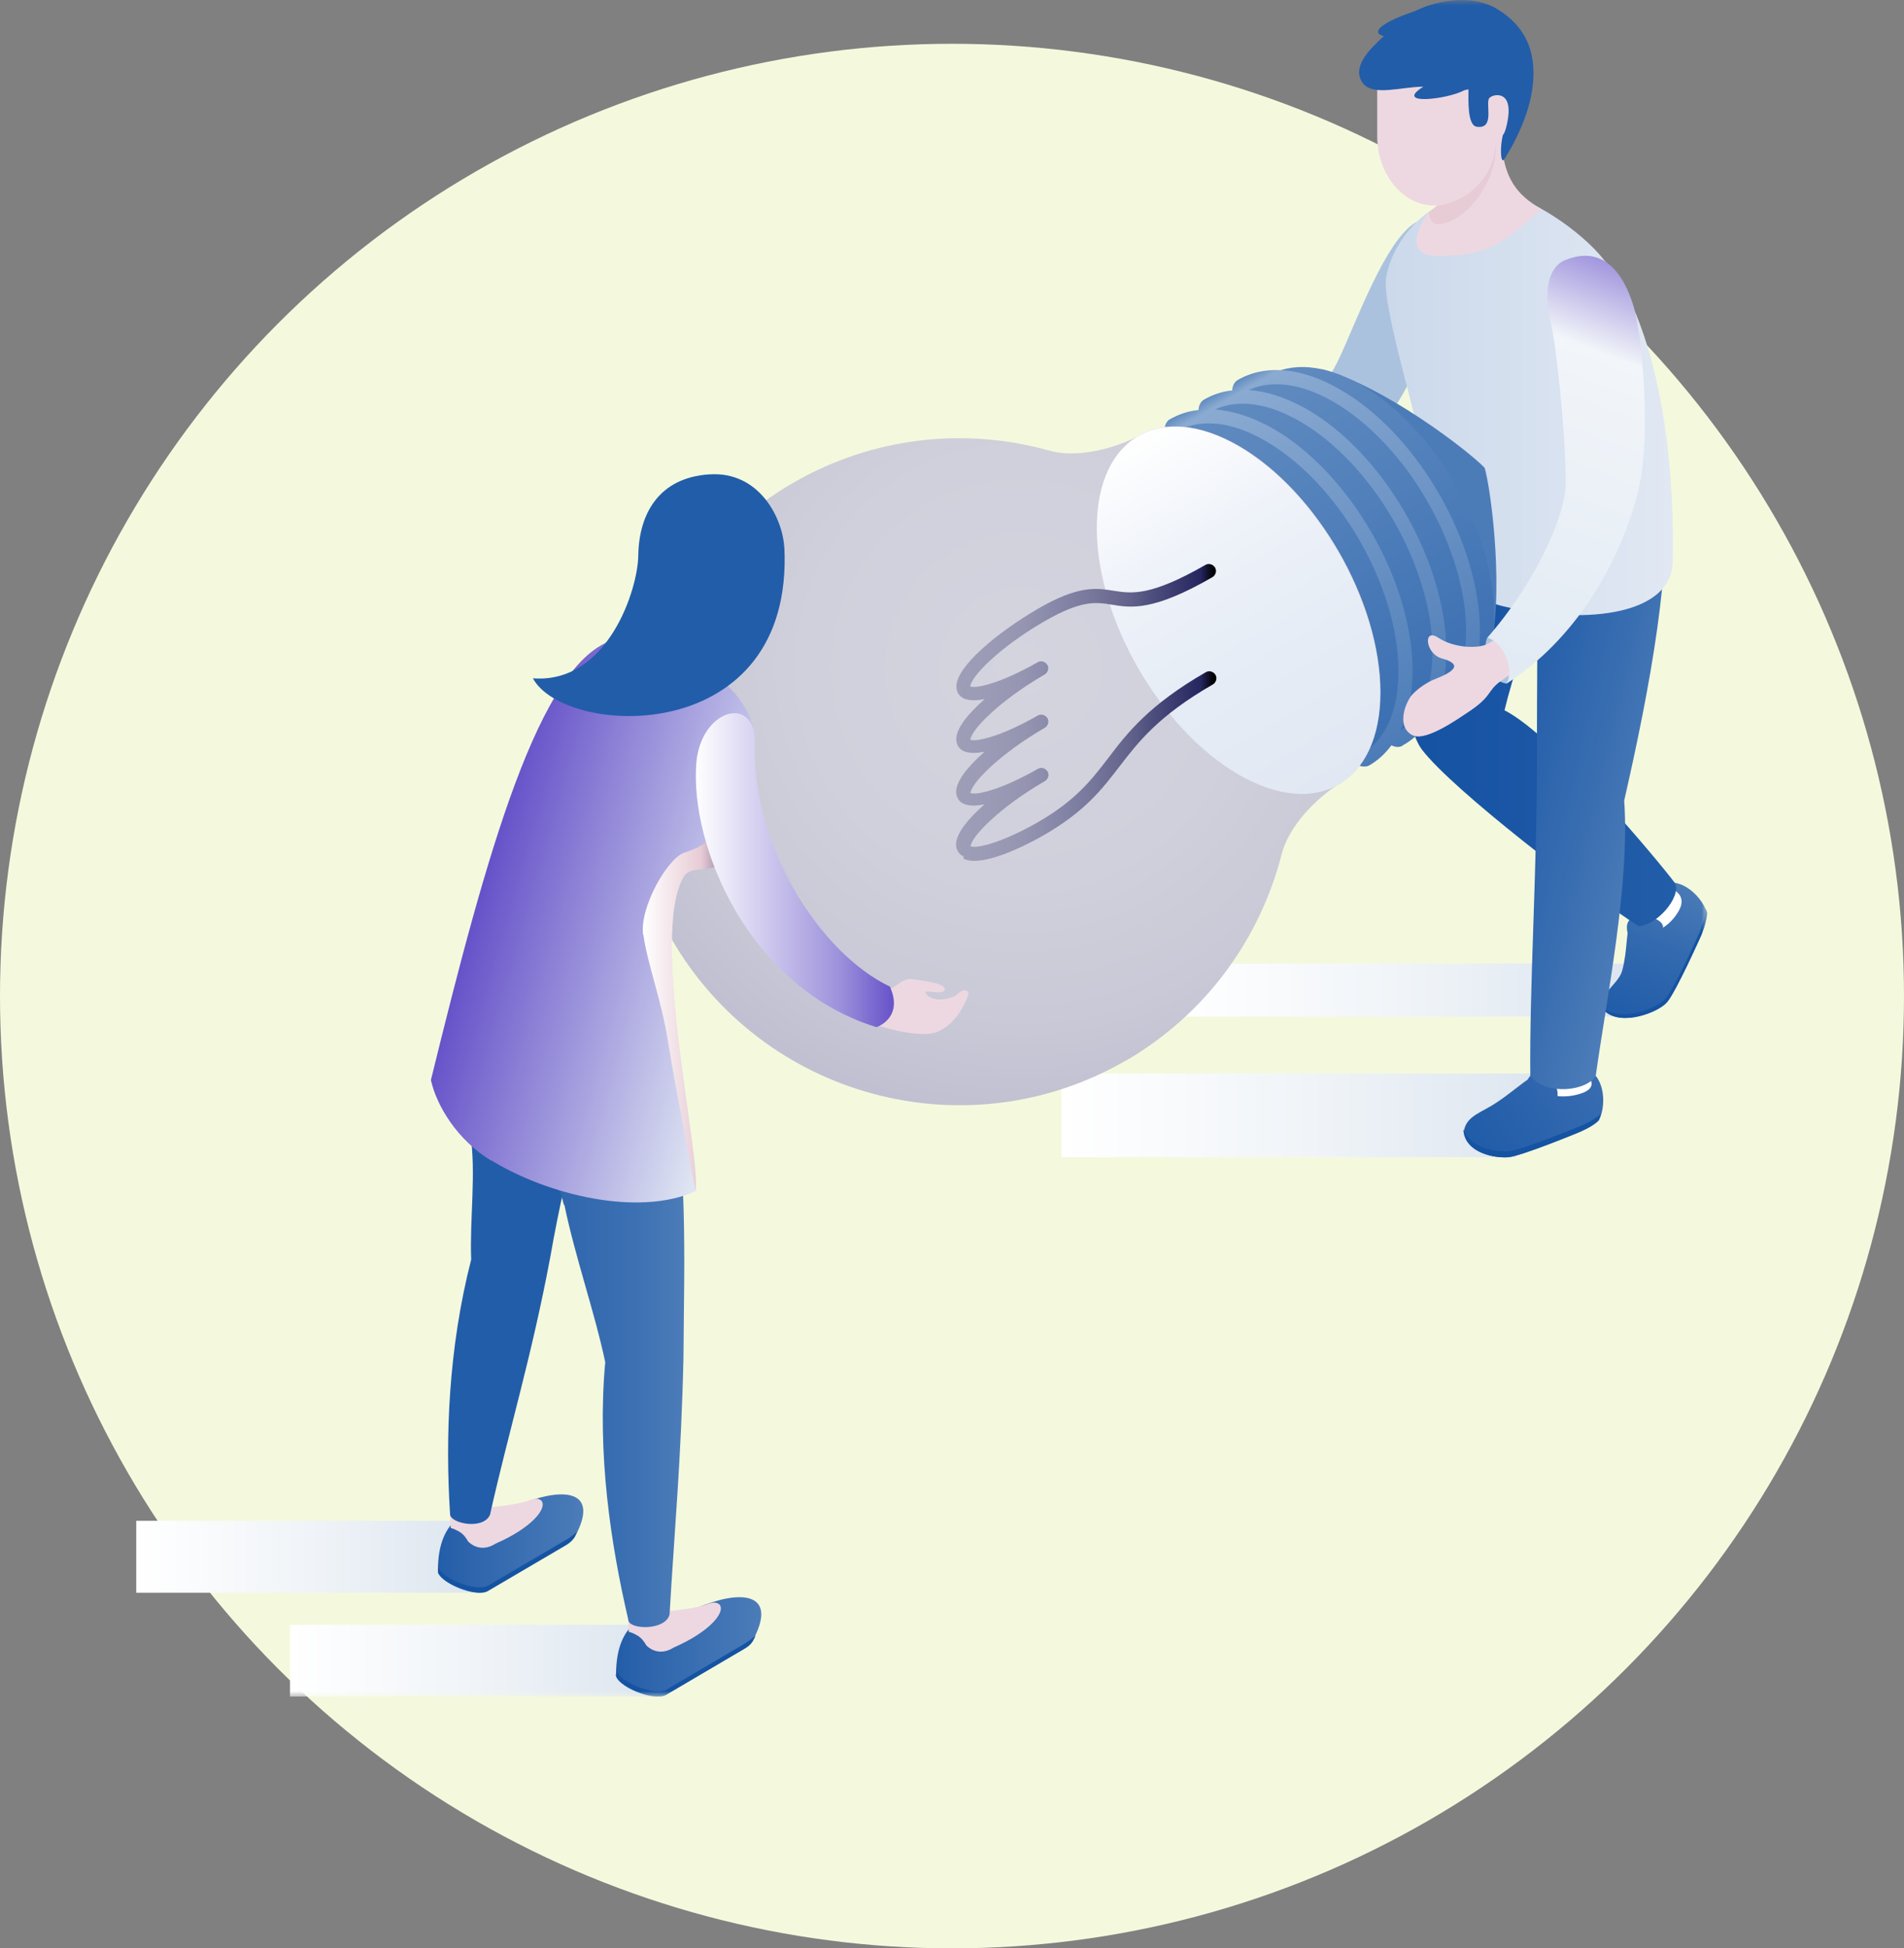 <svg width="174" height="178" viewBox="0 0 174 178" fill="none" xmlns="http://www.w3.org/2000/svg">
<rect x="0" y="0" width="174" height="178" fill="#808080" stroke="none"/>
<circle cx="87" cy="91" r="87" fill="#F4F9DD"/>
<mask id="mask0_1515_2557" style="mask-type:luminance" maskUnits="userSpaceOnUse" x="4" y="0" width="152" height="155">
<path d="M156 0H4V155H156V0Z" fill="white"/>
</mask>
<g mask="url(#mask0_1515_2557)">
<path style="mix-blend-mode:multiply" d="M97 98.07H141.96L138.49 105.72H97V98.07Z" fill="url(#paint0_linear_1515_2557)"/>
<path style="mix-blend-mode:multiply" d="M107.181 88.03H149.091L148.701 92.87H107.181V88.03Z" fill="url(#paint1_linear_1515_2557)"/>
<path d="M151.83 80.92C153.22 79.95 155.42 81.59 156 83.4C156 84.19 155.46 85.49 155.46 85.49C155.46 85.49 153.14 90.69 152.32 91.6C151.54 92.48 148.3 93.75 146.73 92.45C145.61 91 147.82 90.12 148.24 88.7C148.75 86.82 148.54 85.34 149.05 83.95C149.47 82.8 151.83 80.99 151.83 80.99V80.93V80.92Z" fill="url(#paint2_linear_1515_2557)"/>
<path d="M155.88 83.04C155.88 83.83 155.34 85.13 155.34 85.13C155.34 85.13 153.02 90.33 152.2 91.24C151.41 92.12 148.18 93.42 146.61 92.09C146.55 92 146.49 91.94 146.46 91.85C146.49 92.03 146.58 92.21 146.73 92.42C148.27 93.75 151.5 92.48 152.32 91.57C153.11 90.69 155.46 85.46 155.46 85.46C155.46 85.46 156.03 84.16 156 83.37C155.97 83.25 155.91 83.13 155.88 83.01V83.04Z" fill="#1553A3"/>
<path d="M148 82.1C148.69 81.65 151.5 80.62 151.5 80.62C151.5 80.62 151.74 80.95 152.13 81.1C152.16 81.1 152.22 81.1 152.25 81.13C152.95 81.13 154.21 81.8 153.43 83.19C151.92 85.91 148.42 85.82 148.81 84.52C149.08 83.64 148.36 82.61 147.99 82.1H148Z" fill="white"/>
<path d="M148.75 85.24C148.63 84.82 148.51 83.88 149.63 83.73C150.78 83.58 152.08 84.09 151.98 84.79C151.77 86.21 148.87 85.7 148.75 85.27V85.24Z" fill="url(#paint3_linear_1515_2557)"/>
<path d="M153.071 80.68C151.771 78.93 142.081 67.22 137.491 64.89C139.031 58.45 143.021 50.04 141.751 43.14H132.031C132.031 43.14 126.261 63.62 129.951 68.49C132.761 72.18 145.111 81.62 149.731 84.61C151.301 84.61 153.661 82.04 153.081 80.68H153.071Z" fill="url(#paint4_linear_1515_2557)"/>
<path d="M144.8 97.68C146.46 97.95 146.94 100.64 146.13 102.34C145.62 102.92 144.29 103.46 144.29 103.46C144.29 103.46 139.01 105.64 137.83 105.73C136.65 105.82 134 105.37 133.78 103.34C133.99 102.1 135.02 101.77 136.32 101.01C137.98 100.01 139.4 98.59 140.76 97.92C141.88 97.38 144.81 97.68 144.81 97.68H144.8Z" fill="url(#paint5_linear_1515_2557)"/>
<path d="M137.85 105.18C139.06 105.09 144.49 102.85 144.49 102.85C144.49 102.85 145.76 102.31 146.3 101.73C146.24 101.94 146.18 102.12 146.09 102.33C145.58 102.91 144.25 103.45 144.25 103.45C144.25 103.45 138.97 105.63 137.79 105.72C136.61 105.81 133.95 105.36 133.74 103.33C133.74 103.3 133.74 103.24 133.77 103.21C134.34 104.87 136.7 105.27 137.82 105.18H137.85Z" fill="#1553A3"/>
<path d="M141.2 95.86C142.02 95.98 144.76 97.19 144.76 97.19C144.76 97.19 144.7 97.58 144.88 97.98C144.88 98.01 144.91 98.04 144.94 98.1C145.45 98.58 145.97 99.43 144.43 99.92C141.47 100.86 138.94 98.86 140.08 98.2C140.86 97.75 141.05 96.51 141.14 95.87H141.2V95.86Z" fill="white"/>
<path d="M139.63 98.58C139.84 98.28 140.35 97.49 141.26 98.16C142.2 98.83 142.44 99.64 142.32 100.34C142.2 101.01 140.27 100.52 140.18 100.4C140.12 100.31 139.64 98.59 139.64 98.59L139.63 98.58Z" fill="url(#paint6_linear_1515_2557)"/>
<path d="M140.54 45.89C140.54 55.06 140.45 62.16 140.45 70.18C140.45 79.32 139.76 90.66 139.85 98.31C141.33 100.13 145.04 99.67 145.83 98.28C146.8 91.32 148.97 80.74 148.43 73.14C150.72 63.13 152.96 51.36 152.02 43.53C149.82 44.23 142.75 45.19 140.55 45.92V45.89H140.54Z" fill="url(#paint7_linear_1515_2557)"/>
<path d="M129.46 20.27C126.17 22.08 123.03 32.22 121.64 34.09C120.22 35.94 117.59 38.32 117.59 38.32C119.1 39.59 122.42 41.44 122.42 41.44C124.02 40.08 126.71 40.38 129.94 32.3C133.17 24.22 129.46 20.26 129.46 20.26V20.27Z" fill="#ABC2DE"/>
<path d="M146.49 23.63C144.56 21.21 139.82 17.82 136.71 17.61C131.43 17.22 127.44 21.27 126.69 25.26C126.02 28.8 132.55 46.62 131.4 51.31C131.97 53.79 136.05 55.12 137.77 55.48C145.23 57.11 152.78 56.08 152.87 51.31C153.14 35.46 149.28 26.47 146.5 23.66V23.63H146.49Z" fill="url(#paint8_linear_1515_2557)"/>
<path d="M120.79 33.73C126.47 35.24 134.17 41.17 135.68 42.74C136.28 44.83 137.55 54.48 136.04 60.16C130.79 52.17 125.08 42.28 120.82 33.72H120.79V33.73Z" fill="#4C7CB8"/>
<path d="M104.97 40.63L115.84 34.34C118.04 33.07 121.06 33.25 124.41 35.19C131.11 39.06 136.55 48.5 136.55 56.24C136.55 60.11 135.19 62.83 132.99 64.1L122.12 70.39L104.94 40.59L104.97 40.62V40.63Z" fill="url(#paint9_linear_1515_2557)"/>
<path d="M128.19 68.12C127.89 68.3 127.5 68.27 127.16 68.09C126.59 68.85 125.92 69.48 125.11 69.94C124.69 70.15 123.99 70 123.72 69.55C123.45 69.1 124.6 69.04 124.6 69.04L124.48 68.83C126.62 67.59 127.8 64.93 127.8 61.33C127.8 53.62 122.37 44.18 115.69 40.31C112.58 38.49 109.68 38.19 107.54 39.43L107.42 39.19C107.42 39.19 106.82 40.13 106.54 39.67C106.3 39.22 106.48 38.55 106.9 38.31C107.69 37.86 108.59 37.55 109.53 37.46C109.53 37.1 109.71 36.7 110.01 36.52C110.79 36.07 111.67 35.76 112.61 35.67C112.61 35.31 112.79 34.91 113.09 34.73C115.63 33.25 118.98 33.55 122.51 35.61C129.55 39.66 135.25 49.59 135.25 57.72C135.25 61.8 133.83 64.86 131.29 66.34C130.99 66.49 130.57 66.46 130.26 66.28C129.69 67.04 128.99 67.67 128.18 68.1V68.13L128.19 68.12ZM133.99 57.74C133.99 50.03 128.55 40.59 121.88 36.72C118.95 35.03 116.23 34.66 114.12 35.63C115.78 35.75 117.56 36.33 119.43 37.38C126.47 41.43 132.17 51.36 132.17 59.49C132.17 61.64 131.78 63.48 131.05 64.97C132.95 63.64 133.98 61.1 133.98 57.71V57.74H133.99ZM130.91 59.52C130.91 51.81 125.48 42.37 118.8 38.5C115.87 36.81 113.15 36.44 111.04 37.41C112.7 37.53 114.48 38.11 116.35 39.16C123.39 43.21 129.09 53.14 129.09 61.27C129.09 63.42 128.7 65.26 127.97 66.75C129.87 65.42 130.93 62.88 130.9 59.49V59.52H130.91Z" fill="url(#paint10_linear_1515_2557)"/>
<path d="M102.89 96.89C88.34 105.3 69.74 100.31 61.34 85.73C52.95 71.15 57.93 52.52 72.48 44.11C79.88 39.84 88.33 39.03 95.94 41.18C99.11 42.03 103.04 40.42 104.03 39.82C106.39 38.46 109.62 38.67 113.21 40.73C120.37 44.87 126.16 54.95 126.16 63.24C126.16 67.38 124.71 70.29 122.35 71.65C121.32 72.22 117.97 74.83 117.13 78.03C115.17 85.68 110.28 92.61 102.88 96.91L102.89 96.89Z" fill="url(#paint11_radial_1515_2557)"/>
<path d="M100.23 48.25C100.23 56.54 106.03 66.61 113.18 70.76C120.34 74.9 126.13 71.55 126.13 63.26C126.13 54.97 120.33 44.9 113.18 40.75C106.02 36.61 100.23 39.96 100.23 48.25Z" fill="url(#paint12_linear_1515_2557)"/>
<path d="M87.97 78.2C87.58 77.99 87.37 77.59 87.37 77.14C87.37 76.17 88.43 74.84 89.97 73.48C89.12 73.66 88.43 73.63 87.98 73.39C87.59 73.18 87.38 72.78 87.38 72.33C87.38 71.36 88.44 70.03 89.98 68.67C89.13 68.85 88.44 68.82 87.99 68.58C87.6 68.37 87.39 67.97 87.39 67.52C87.39 66.55 88.45 65.22 89.99 63.86C89.14 64.04 88.45 64.01 88 63.77C87.61 63.56 87.4 63.16 87.4 62.71C87.4 60.89 91.14 57.78 94.83 55.63C98.57 53.45 100.2 53.72 101.77 53.97C103.43 54.24 105.15 54.48 110.16 51.61C110.46 51.43 110.85 51.55 111.04 51.85C111.22 52.15 111.1 52.55 110.8 52.73C105.4 55.85 103.37 55.54 101.59 55.24C100.11 55 98.84 54.82 95.46 56.75C91.29 59.17 88.73 61.83 88.67 62.71C89.12 62.92 91.33 62.5 94.83 60.5C95.13 60.32 95.52 60.44 95.71 60.74C95.9 61.04 95.77 61.44 95.47 61.62C91.3 64.04 88.74 66.7 88.68 67.58C89.13 67.79 91.34 67.37 94.84 65.37C95.14 65.19 95.53 65.31 95.72 65.61C95.91 65.91 95.78 66.31 95.48 66.49C91.31 68.91 88.75 71.57 88.69 72.45C89.14 72.66 91.35 72.24 94.85 70.24C95.15 70.06 95.54 70.18 95.73 70.48C95.91 70.78 95.79 71.18 95.49 71.36C91.32 73.78 88.76 76.44 88.7 77.32C89.15 77.53 91.36 77.11 94.86 75.11C98.33 73.11 99.75 71.24 101.29 69.24C103.01 66.97 105 64.4 110.2 61.41C110.5 61.23 110.89 61.35 111.08 61.65C111.26 61.95 111.14 62.35 110.84 62.53C105.86 65.4 104.05 67.76 102.3 70.03C100.7 72.12 99.19 74.08 95.51 76.23C92.79 77.8 89.41 79.19 88.05 78.44V78.2H87.97Z" fill="url(#paint13_linear_1515_2557)"/>
<path d="M135.92 58.26C135.71 58.56 135.13 61.92 137.67 62.46C138.79 61.61 138.61 58.32 135.92 58.26Z" fill="#ABC2DE"/>
<path d="M137.34 57.99L135.92 58.84C135.1 59.26 132.9 59.23 131.45 58.27C130.03 57.3 130.24 59.72 131.75 60.15C133.29 60.57 133.41 61.15 131.24 62C130.21 62.39 129.25 63.18 128.92 63.63C128.25 64.6 127.71 66.56 129.16 67.2C130.34 67.71 133.18 65.72 134.05 65.14C136.43 63.6 135.83 63.17 137.16 62.21C138.49 61.24 138.82 61.21 138.82 61.21L137.34 58.03V58V57.99Z" fill="#EDD8E1"/>
<path d="M143.08 23.75C144.65 23.11 147.49 22.69 149.15 27.56C150.12 30.31 150.93 40.02 149.69 44.92C148 51.64 143.8 58.56 137.67 62.46C138.45 61.1 137.34 58.62 135.92 58.26C140.15 53.45 143.08 47.22 143.08 44.16C143.08 39.08 142.14 31.33 141.78 29.76C140.99 26.49 141.51 24.38 143.08 23.74V23.75Z" fill="url(#paint14_linear_1515_2557)"/>
<path d="M137.371 10.56C137.551 8.84 131.631 12.34 131.871 14.61C132.051 16.46 132.591 18.09 130.751 19.24C130.121 19.75 127.911 23.35 131.291 23.38C136.121 23.44 137.421 22.11 140.891 19.11C138.811 17.93 136.721 16.15 137.361 10.58V10.55L137.371 10.56Z" fill="#EDD8E1"/>
<path d="M138.76 9.53L136.34 6.14H125.86V12.46C125.86 15.94 128.22 18.78 131.08 18.78C133.94 18.78 136.49 16.45 136.64 13.12L137.91 12.67L138.73 9.55L138.76 9.52V9.53Z" fill="#EDD8E1"/>
<path d="M131.36 20.48C133.87 20.48 136.95 16.46 136.68 13.13C136.56 16.28 133.93 18.54 131.33 18.79C131.12 18.97 130.97 19.09 130.76 19.24C130.7 19.27 130.64 19.33 130.58 19.42C130.58 19.93 130.91 20.48 131.37 20.48H131.36Z" fill="#E7CBD5"/>
<path d="M126.5 3.3C125.53 3.12 125.44 2.33 129.34 1C131.6 -0.12 134.81 -0.45 136.86 0.85C139.67 2.57 140.51 5.15 140 8.35C139.49 11.56 137.43 14.61 137.43 14.61C137.13 14.91 137.07 13.43 137.34 12.34C137.46 12.22 137.58 11.95 137.7 11.4C138.45 8.13 136.46 8.62 136.19 8.89C135.59 9.13 136.76 11.85 134.95 11.58C134.07 11.46 134.2 9.01 134.2 8.16C134.08 8.19 133.96 8.22 133.81 8.25C132.33 9.07 127.29 9.67 130.07 7.92C128.11 7.92 125.45 8.83 124.54 7.59C123.48 6.11 125.17 4.5 126.47 3.29H126.5V3.3Z" fill="#225DA9"/>
<path style="mix-blend-mode:multiply" d="M12.45 138.94H43.79V145.51H12.45V138.94Z" fill="url(#paint15_linear_1515_2557)"/>
<path style="mix-blend-mode:multiply" d="M26.5 148.44H60.22V155H26.5V148.44Z" fill="url(#paint16_linear_1515_2557)"/>
<path d="M40.02 143.48C40.02 138.31 43.281 138.16 43.281 138.16C43.281 138.16 45.09 138.34 48.02 137.25C51.7 135.86 54.781 136.25 52.55 140.37C52.55 140.43 52.49 140.46 52.461 140.52C52.31 140.73 52.1 140.94 51.74 141.16L44.581 145.36C43.49 146 40.02 144.54 40.02 143.48Z" fill="url(#paint17_linear_1515_2557)"/>
<path d="M40.02 143.02C40.081 144.08 43.49 145.5 44.581 144.87L51.74 140.67C51.98 140.55 52.37 140.25 52.74 139.94C52.681 140.09 52.62 140.21 52.531 140.36C52.531 140.42 52.471 140.45 52.441 140.51C52.291 140.72 52.081 140.93 51.721 141.15L44.56 145.35C43.531 145.92 40.45 144.71 40.031 143.69V143.02H40.02Z" fill="#1553A3"/>
<path d="M41.35 137.49C41.77 137.49 42.74 137.67 43.58 137.88C44.27 137.7 46.6 137.61 48.11 137.15C48.56 137.03 48.99 136.73 49.47 137.09C50.07 137.82 48.5 139.63 45.3 141.02C44.15 141.75 43.25 141.29 42.79 140.84C42.61 140.51 42.34 140.14 41.97 139.93C41.58 139.72 41.37 139.63 41.19 139.6V139.54C41.19 139.54 40.98 137.48 41.34 137.48L41.35 137.49Z" fill="#EDD8E1"/>
<path d="M42.95 103.51C41.5 99.09 42.17 94.01 43.25 88.9C46.48 88.96 52.58 87.15 55.81 87.21C54.6 96.92 51.91 105.48 50.28 114.89C48.56 124.06 46.48 130.77 44.78 138.39C44.15 139.81 41.13 139.18 41.13 138.33C40.68 131.31 40.98 123.18 43.06 115.07C42.91 111.41 43.54 107.14 42.97 103.51H42.94H42.95Z" fill="#225DA9"/>
<path d="M56.3 152.97C56.3 147.8 59.56 147.65 59.56 147.65C59.56 147.65 61.461 147.74 64.391 146.62C68.07 145.23 71.031 145.71 68.8 149.86C68.8 149.92 68.74 149.95 68.71 150.01C68.591 150.22 68.35 150.43 67.99 150.64L60.831 154.85C59.74 155.48 56.27 154.03 56.27 152.97H56.3Z" fill="url(#paint18_linear_1515_2557)"/>
<path d="M56.331 152.52C56.391 153.58 59.8 155 60.891 154.37L68.05 150.16C68.29 150.01 68.68 149.74 69.05 149.43C68.99 149.58 68.93 149.7 68.841 149.85C68.841 149.91 68.781 149.94 68.751 150C68.63 150.21 68.391 150.42 68.031 150.63L60.87 154.84C59.84 155.41 56.761 154.2 56.34 153.18C56.34 153.12 56.31 153.03 56.31 152.97V152.52H56.34H56.331Z" fill="#1553A3"/>
<path d="M57.63 146.98C58.05 146.98 59.02 147.16 59.86 147.37C60.55 147.19 62.88 147.1 64.39 146.64C64.84 146.52 65.27 146.22 65.75 146.58C66.35 147.31 64.78 149.12 61.58 150.51C60.43 151.24 59.53 150.78 59.07 150.33C58.89 150 58.62 149.63 58.25 149.42C57.89 149.21 57.65 149.12 57.46 149.09V149.03C57.46 149.03 57.25 146.97 57.61 146.97L57.63 146.98Z" fill="#EDD8E1"/>
<path d="M51.53 110.08C48.78 99.01 42.56 105.36 43.23 88.91C46.43 88.43 57.84 95.69 61.04 95.2C62.91 107.12 62.52 114.47 62.46 124.03C62.25 133.35 61.64 139.73 61.19 147.5C60.8 149.01 57.42 148.89 57.42 147.98C55.82 141.14 54.55 132.8 55.31 124.45C54.34 119.85 52.59 114.95 51.57 110.05L51.54 110.08H51.53Z" fill="url(#paint19_linear_1515_2557)"/>
<path d="M44.88 106C50.07 109.18 58.29 111.17 63.54 108.84C64.08 105.75 59.31 85.43 62.45 80.1C63.14 78.92 65.32 79.89 65.92 78.62C67.46 75.32 68.94 68.49 68.94 67.46C68.94 65.25 67.16 62.95 65.35 61.74C62.84 60.08 59.28 57.84 56.14 58.44C49.29 60.38 44.42 78.13 39.38 98.67C39.89 101 41.77 104.15 44.91 106.05L44.88 105.99V106Z" fill="url(#paint20_linear_1515_2557)"/>
<path d="M58.77 85.4C58.44 82.86 61.03 78.38 62.54 77.9C64.02 77.39 65.35 76.81 65.35 75.09C65.35 73.37 64.66 70.64 65.02 68.62L68.85 68.38C68.49 70.62 67.25 75.88 65.95 78.63C65.35 79.9 63.17 78.93 62.48 80.11C59.34 85.46 64.11 105.79 63.57 108.85C63.57 108.85 61.67 99.11 61.06 95.24C60.46 91.37 59.13 87.95 58.8 85.41H58.77V85.4Z" fill="url(#paint21_linear_1515_2557)"/>
<path d="M57.32 59.92C59.43 58.5 59.28 57.38 59.07 55.35C58.71 54.29 58.53 53.08 58.59 51.84C58.77 47.33 61.76 43.55 65.26 43.91C72.33 44.67 70.91 48.33 70.76 52.83C70.61 57 68.62 59.79 65.45 60.15C65.45 60.85 65.63 61.48 66.48 62.12C64.12 63.42 60.44 62.72 58.99 62.12C57.54 61.52 56.36 60.85 57.36 59.91H57.33L57.32 59.92Z" fill="#EDD8E1"/>
<path d="M80.941 90.42C81.511 90.63 82.361 89.3 83.361 89.45C84.391 89.6 86.531 89.84 86.321 90.45C86.141 90.93 84.391 90.36 84.571 90.69C85.051 91.63 86.931 91.36 87.501 90.81C88.071 90.27 88.681 90.39 88.441 91.02C88.201 91.66 87.021 94.47 84.511 94.47C82.001 94.47 79.351 93.35 79.351 93.35L80.921 90.42H80.951H80.941Z" fill="#EDD8E1"/>
<path d="M80.12 93.83C80.12 93.83 82.6 93.01 81.33 90.14C74.87 87.05 68.53 77.1 68.98 67.42C68.71 63.52 64.06 64.91 63.64 69.66C63.01 77.13 68.29 90.23 80.16 93.86L80.13 93.83H80.12Z" fill="url(#paint22_linear_1515_2557)"/>
<path d="M71.67 50.03C71.55 47.43 69.44 43.01 64.79 43.34C60.29 43.64 58.39 46.85 58.33 50.75C58.3 53.81 55.55 62.49 48.7 61.97C51.63 67.41 72.58 68.38 71.68 49.99V50.02L71.67 50.03Z" fill="#225DA9"/>
</g>
<defs>
<linearGradient id="paint0_linear_1515_2557" x1="97" y1="101.894" x2="141.96" y2="101.894" gradientUnits="userSpaceOnUse">
<stop stop-color="white"/>
<stop offset="0.505" stop-color="#F0F4F8"/>
<stop offset="1" stop-color="#DCE5EF"/>
</linearGradient>
<linearGradient id="paint1_linear_1515_2557" x1="107.181" y1="90.45" x2="149.091" y2="90.45" gradientUnits="userSpaceOnUse">
<stop stop-color="white"/>
<stop offset="0.505" stop-color="#F0F4F8"/>
<stop offset="1" stop-color="#DCE5EF"/>
</linearGradient>
<linearGradient id="paint2_linear_1515_2557" x1="148.96" y1="92.72" x2="154.05" y2="80.35" gradientUnits="userSpaceOnUse">
<stop stop-color="#225DA9"/>
<stop offset="0.51" stop-color="#336AAF"/>
<stop offset="1" stop-color="#4C7CB8"/>
</linearGradient>
<linearGradient id="paint3_linear_1515_2557" x1="147.3" y1="92.05" x2="152.39" y2="79.69" gradientUnits="userSpaceOnUse">
<stop stop-color="#225DA9"/>
<stop offset="0.51" stop-color="#336AAF"/>
<stop offset="1" stop-color="#4C7CB8"/>
</linearGradient>
<linearGradient id="paint4_linear_1515_2557" x1="153.161" y1="63.88" x2="128.711" y2="63.88" gradientUnits="userSpaceOnUse">
<stop stop-color="#225DA9"/>
<stop offset="0.79" stop-color="#1854A4"/>
<stop offset="1" stop-color="#1553A3"/>
</linearGradient>
<linearGradient id="paint5_linear_1515_2557" x1="135.94" y1="105.05" x2="146.82" y2="97.93" gradientUnits="userSpaceOnUse">
<stop stop-color="#225DA9"/>
<stop offset="0.85" stop-color="#366BB0"/>
<stop offset="1" stop-color="#3B6FB2"/>
</linearGradient>
<linearGradient id="paint6_linear_1515_2557" x1="134.85" y1="103.41" x2="145.77" y2="96.29" gradientUnits="userSpaceOnUse">
<stop stop-color="#225DA9"/>
<stop offset="0.85" stop-color="#366BB0"/>
<stop offset="1" stop-color="#3B6FB2"/>
</linearGradient>
<linearGradient id="paint7_linear_1515_2557" x1="136.92" y1="69.13" x2="151.56" y2="72.56" gradientUnits="userSpaceOnUse">
<stop stop-color="#225DA9"/>
<stop offset="0.61" stop-color="#396EB1"/>
<stop offset="1" stop-color="#4C7CB8"/>
</linearGradient>
<linearGradient id="paint8_linear_1515_2557" x1="152.87" y1="36.89" x2="126.63" y2="36.89" gradientUnits="userSpaceOnUse">
<stop stop-color="#E1E8F3"/>
<stop offset="1" stop-color="#CBD9EB"/>
</linearGradient>
<linearGradient id="paint9_linear_1515_2557" x1="114.64" y1="34.99" x2="131.86" y2="64.76" gradientUnits="userSpaceOnUse">
<stop stop-color="#608BC0"/>
<stop offset="1" stop-color="#3B6FB2"/>
</linearGradient>
<linearGradient id="paint10_linear_1515_2557" x1="114.18" y1="34.09" x2="132.43" y2="65.66" gradientUnits="userSpaceOnUse">
<stop stop-color="#608BC0"/>
<stop offset="0.03" stop-color="#8AAAD1"/>
<stop offset="1" stop-color="#4C7CB8"/>
</linearGradient>
<radialGradient id="paint11_radial_1515_2557" cx="0" cy="0" r="1" gradientUnits="userSpaceOnUse" gradientTransform="translate(93.226 61.126) rotate(60.05) scale(57.84 57.79)">
<stop stop-color="#D4D4DF"/>
<stop offset="0.34" stop-color="#D0D0DC"/>
<stop offset="0.55" stop-color="#C9C9D7"/>
<stop offset="0.72" stop-color="#BFBFD1"/>
<stop offset="0.87" stop-color="#AFAFC4"/>
<stop offset="1" stop-color="#9E9EB7"/>
</radialGradient>
<linearGradient id="paint12_linear_1515_2557" x1="103.96" y1="39.81" x2="122.35" y2="71.6" gradientUnits="userSpaceOnUse">
<stop stop-color="white"/>
<stop offset="0.32" stop-color="#EEF2F9"/>
<stop offset="0.66" stop-color="#E5ECF5"/>
<stop offset="1" stop-color="#E1E8F3"/>
</linearGradient>
<linearGradient id="paint13_linear_1515_2557" x1="110.91" y1="65.09" x2="87.23" y2="65.09" gradientUnits="userSpaceOnUse">
<stop/>
<stop offset="0.05" stop-color="#262660"/>
<stop offset="0.19" stop-color="#444476"/>
<stop offset="0.32" stop-color="#61618B"/>
<stop offset="0.46" stop-color="#76769B"/>
<stop offset="0.6" stop-color="#8686A8"/>
<stop offset="0.73" stop-color="#9595B1"/>
<stop offset="0.87" stop-color="#9B9BB6"/>
<stop offset="1" stop-color="#9E9EB7"/>
</linearGradient>
<linearGradient id="paint14_linear_1515_2557" x1="136.36" y1="59.58" x2="149.81" y2="24.75" gradientUnits="userSpaceOnUse">
<stop stop-color="#E2EBF4"/>
<stop offset="0.78" stop-color="#F2F5F9"/>
<stop offset="1" stop-color="#9F93DD"/>
</linearGradient>
<linearGradient id="paint15_linear_1515_2557" x1="12.45" y1="142.224" x2="43.79" y2="142.224" gradientUnits="userSpaceOnUse">
<stop stop-color="white"/>
<stop offset="0.505" stop-color="#F0F4F8"/>
<stop offset="1" stop-color="#DCE5EF"/>
</linearGradient>
<linearGradient id="paint16_linear_1515_2557" x1="26.5" y1="151.719" x2="60.22" y2="151.719" gradientUnits="userSpaceOnUse">
<stop stop-color="white"/>
<stop offset="0.505" stop-color="#F0F4F8"/>
<stop offset="1" stop-color="#DCE5EF"/>
</linearGradient>
<linearGradient id="paint17_linear_1515_2557" x1="53.31" y1="141.01" x2="40.02" y2="141.01" gradientUnits="userSpaceOnUse">
<stop stop-color="#4C7CB8"/>
<stop offset="0.3" stop-color="#3F73B4"/>
<stop offset="0.89" stop-color="#2961AA"/>
<stop offset="1" stop-color="#225DA9"/>
</linearGradient>
<linearGradient id="paint18_linear_1515_2557" x1="69.57" y1="150.46" x2="56.281" y2="150.46" gradientUnits="userSpaceOnUse">
<stop stop-color="#4C7CB8"/>
<stop offset="0.3" stop-color="#3F73B4"/>
<stop offset="0.89" stop-color="#2961AA"/>
<stop offset="1" stop-color="#225DA9"/>
</linearGradient>
<linearGradient id="paint19_linear_1515_2557" x1="62.53" y1="118.77" x2="43.21" y2="118.77" gradientUnits="userSpaceOnUse">
<stop stop-color="#4C7CB8"/>
<stop offset="0.24" stop-color="#3C70B3"/>
<stop offset="0.73" stop-color="#2A62AB"/>
<stop offset="1" stop-color="#225DA9"/>
</linearGradient>
<linearGradient id="paint20_linear_1515_2557" x1="69.61" y1="87.81" x2="44.18" y2="80.54" gradientUnits="userSpaceOnUse">
<stop stop-color="#E1E8F3"/>
<stop offset="1" stop-color="#6652C9"/>
</linearGradient>
<linearGradient id="paint21_linear_1515_2557" x1="68.86" y1="88.6" x2="58.74" y2="88.6" gradientUnits="userSpaceOnUse">
<stop stop-color="#262660"/>
<stop offset="0.47" stop-color="#E7CBD5"/>
<stop offset="1" stop-color="white"/>
</linearGradient>
<linearGradient id="paint22_linear_1515_2557" x1="81.69" y1="79.52" x2="63.58" y2="79.52" gradientUnits="userSpaceOnUse">
<stop stop-color="#6652C9"/>
<stop offset="0.28" stop-color="#9E92DC"/>
<stop offset="1" stop-color="white"/>
</linearGradient>
</defs>
</svg>
